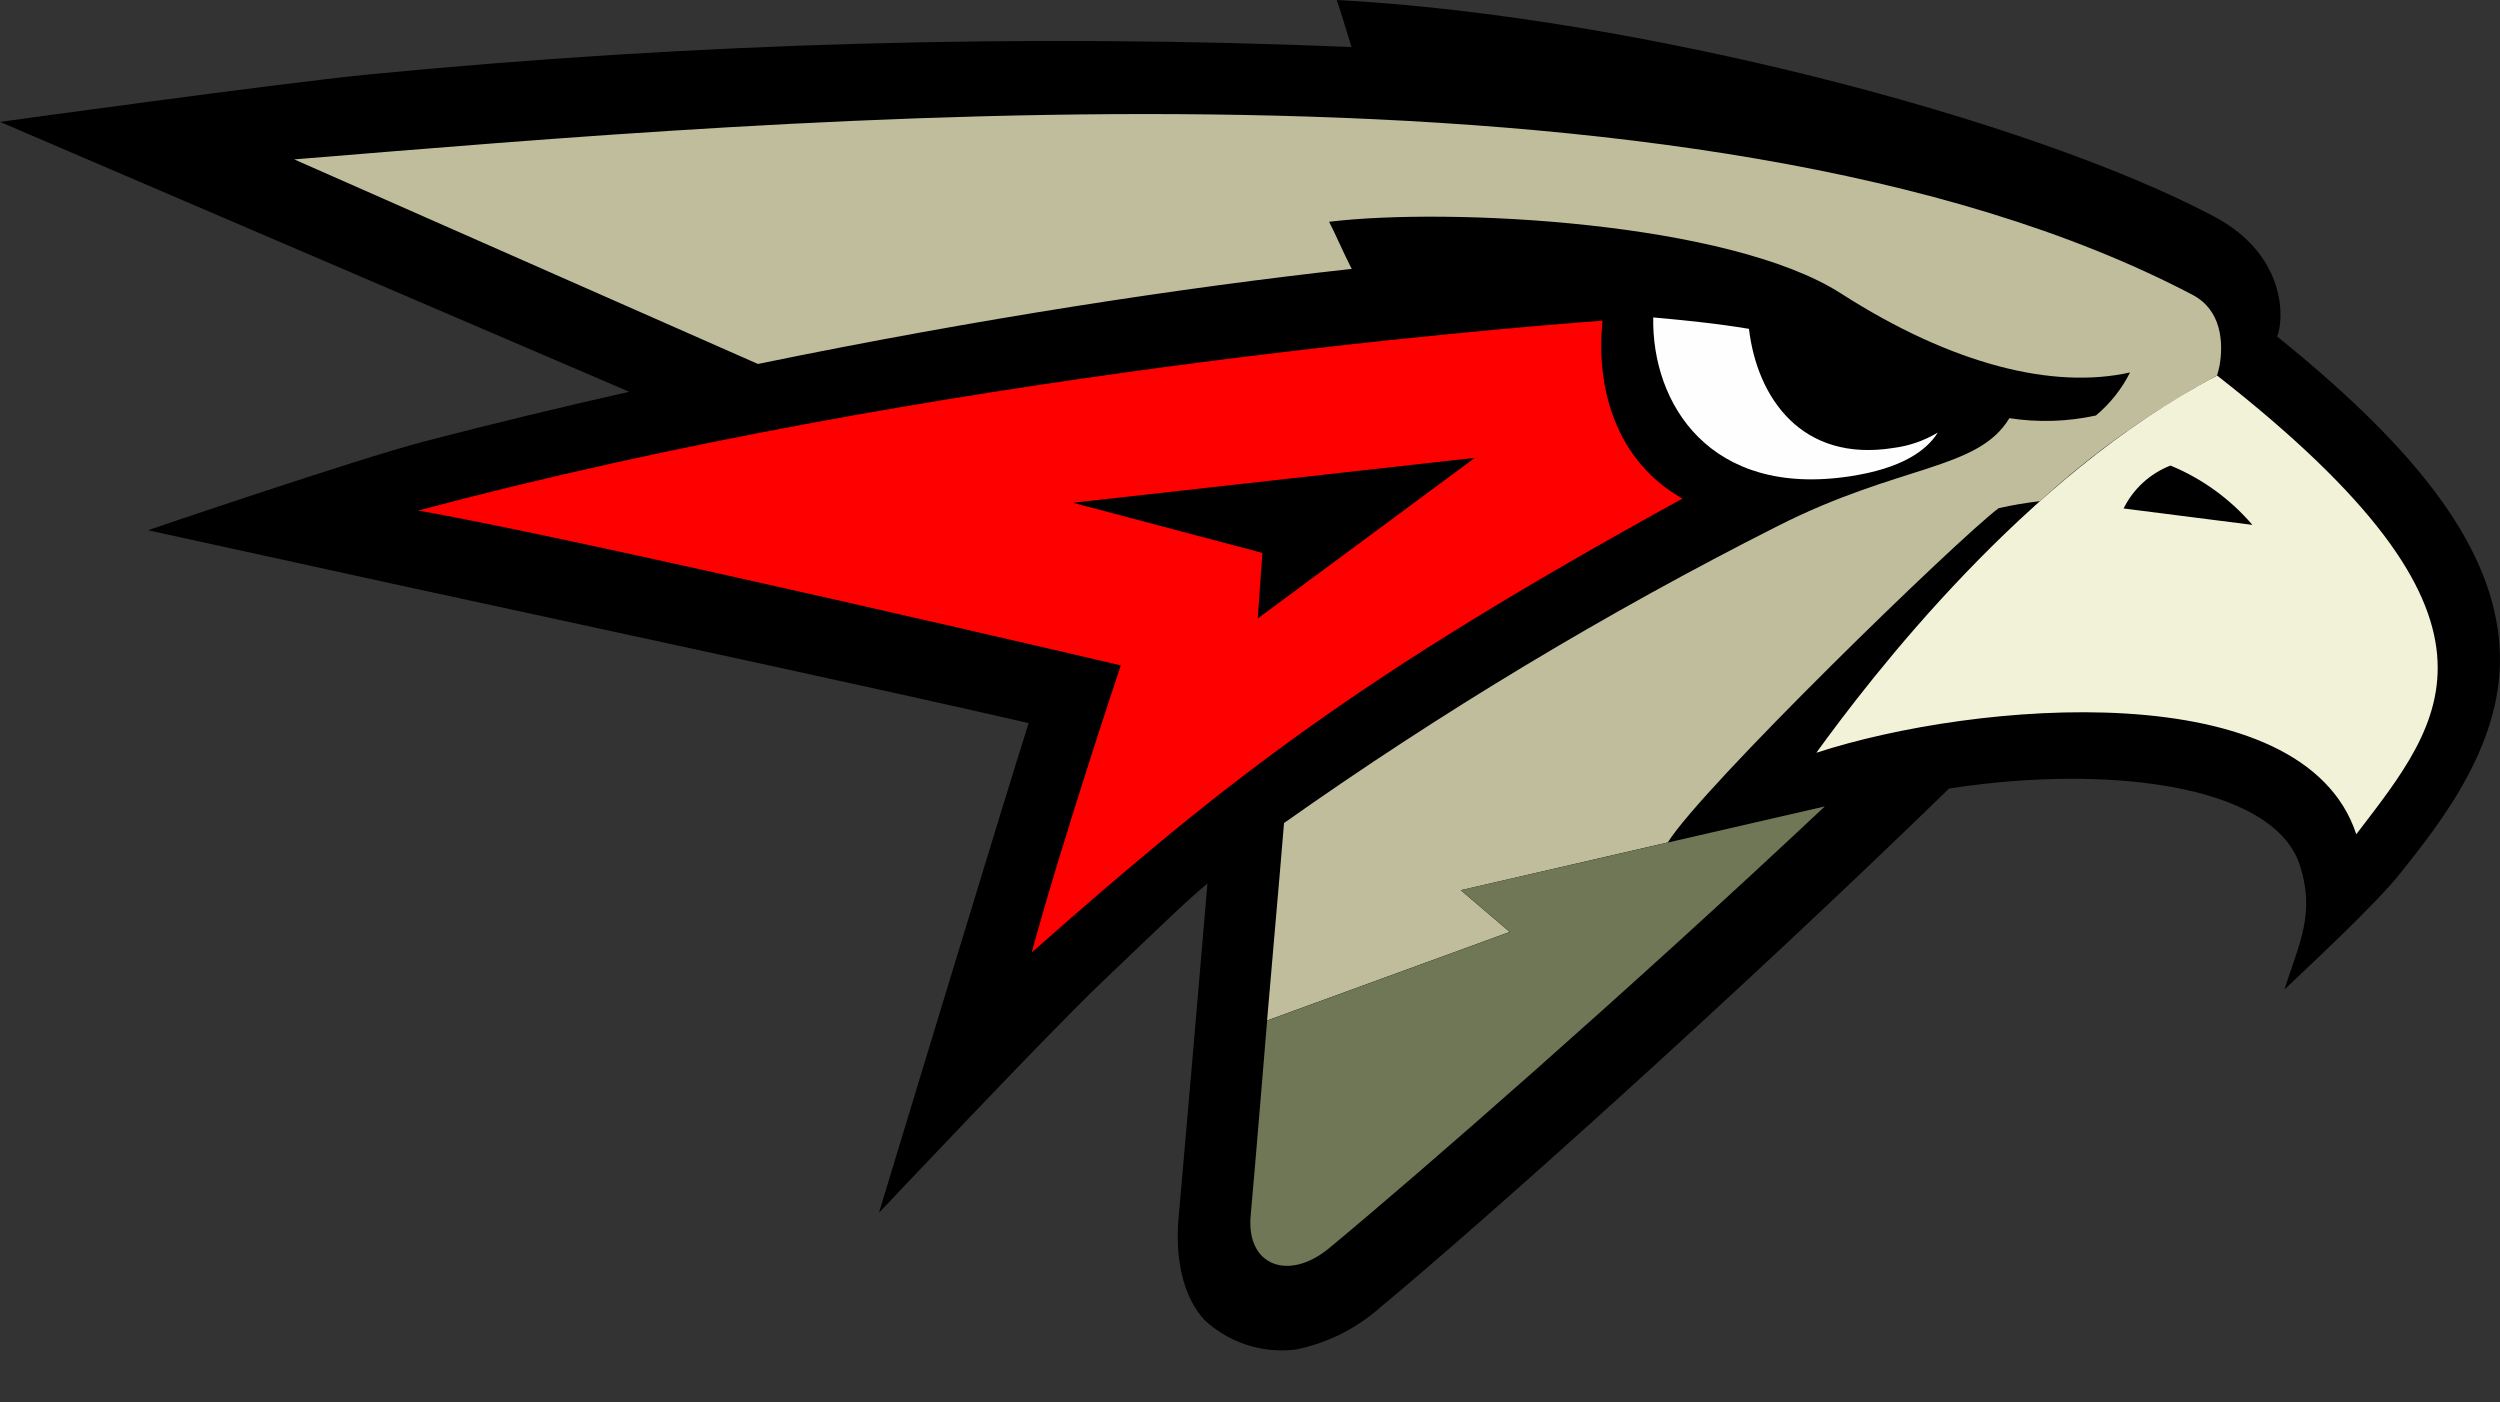 <svg width="41" height="23" viewBox="0 0 41 23" fill="none" xmlns="http://www.w3.org/2000/svg">
    <rect x="0" y="0" width="41" height="23" fill="#333333" stroke="none"/>
    <path d="M40.993 10.593C40.885 9.035 39.754 7.459 37.344 5.518V5.517C37.458 5.258 37.516 4.192 36.315 3.553C33.291 1.948 26.799 0.258 21.921 0C21.969 0.131 22.083 0.498 22.164 0.771C16.785 0.549 11.396 0.7 6.037 1.222C4.567 1.367 0 1.999 0 1.999L10.319 6.425C9.218 6.674 8.1 6.942 6.975 7.235C5.827 7.535 2.426 8.696 2.426 8.696L6.551 9.598C8.605 10.046 14.397 11.287 16.87 11.859C16.543 12.872 14.414 19.891 14.414 19.891C14.414 19.891 17.171 16.967 18.027 16.15C19.115 15.111 19.476 14.759 19.802 14.49C19.677 15.985 19.399 19.193 19.328 19.983C19.271 20.615 19.394 21.27 19.759 21.653C19.957 21.836 20.193 21.974 20.451 22.057C20.708 22.14 20.98 22.166 21.249 22.133C21.758 22.03 22.232 21.796 22.622 21.453C24.284 20.077 28.446 16.355 31.965 12.932C32.163 12.902 32.361 12.874 32.56 12.853C34.976 12.585 37.315 12.971 37.715 14.182C37.976 14.977 37.708 15.467 37.464 16.229C37.878 15.833 38.948 14.845 39.366 14.32C40.047 13.466 41.1 12.14 40.992 10.593" fill="black"/>
    <path d="M22.121 4.415L22.168 4.41C22.026 4.132 21.906 3.846 21.797 3.637C23.777 3.398 28.361 3.637 30.191 4.812C32.02 5.986 33.682 6.389 34.933 6.108C34.797 6.379 34.606 6.619 34.373 6.814C33.907 6.916 33.426 6.931 32.954 6.858C32.436 7.716 31.164 7.61 29.156 8.626C26.341 10.049 23.634 11.677 21.058 13.498C20.977 14.496 20.803 16.434 20.78 16.736L24.759 15.284L23.956 14.599L27.352 13.816C27.902 12.923 32.112 8.831 32.778 8.334C33.002 8.284 33.227 8.245 33.455 8.219C34.335 7.416 35.31 6.724 36.359 6.159C36.377 6.102 36.392 6.044 36.403 5.985C36.463 5.619 36.437 5.088 35.959 4.836C27.863 0.585 12.889 1.958 4.825 2.614L12.43 5.969C16.069 5.22 19.434 4.712 22.121 4.415" fill="#BFBD9C"/>
    <path d="M23.957 14.599L24.761 15.285L20.781 16.737C20.781 16.737 20.568 19.326 20.511 19.935C20.436 20.763 21.136 21.018 21.799 20.469C23.278 19.244 26.718 16.24 29.927 13.225L23.957 14.599Z" fill="#6F7757"/>
    <path d="M31.054 7.346C29.544 7.588 28.816 6.52 28.683 5.393C28.14 5.302 27.6 5.25 27.113 5.206C27.088 6.62 28.04 8.159 30.334 7.812C31.185 7.684 31.593 7.393 31.78 7.094C31.558 7.227 31.311 7.313 31.054 7.346" fill="#FEFEFE"/>
    <path d="M34.827 8.339C34.986 8.017 35.261 7.765 35.596 7.635C36.114 7.849 36.575 8.182 36.939 8.608L34.827 8.339ZM36.362 6.159C33.206 7.802 30.666 11.133 29.788 12.345C32.392 11.496 37.773 11.034 38.643 13.682C40.07 11.812 41.51 10.186 36.361 6.159L36.362 6.159Z" fill="#F2F2D9"/>
    <path d="M17.596 8.245L24.189 7.508L20.627 10.143L20.703 9.068L17.596 8.245ZM27.592 8.177C26.51 7.567 26.164 6.374 26.282 5.259H26.28C24.552 5.391 15.26 6.129 6.858 8.373C9.571 8.848 18.381 10.912 18.381 10.912C18.381 10.912 17.417 13.79 16.92 15.621C20.135 12.78 22.261 11.107 27.592 8.177Z" fill="#FF0000"/>
</svg>
